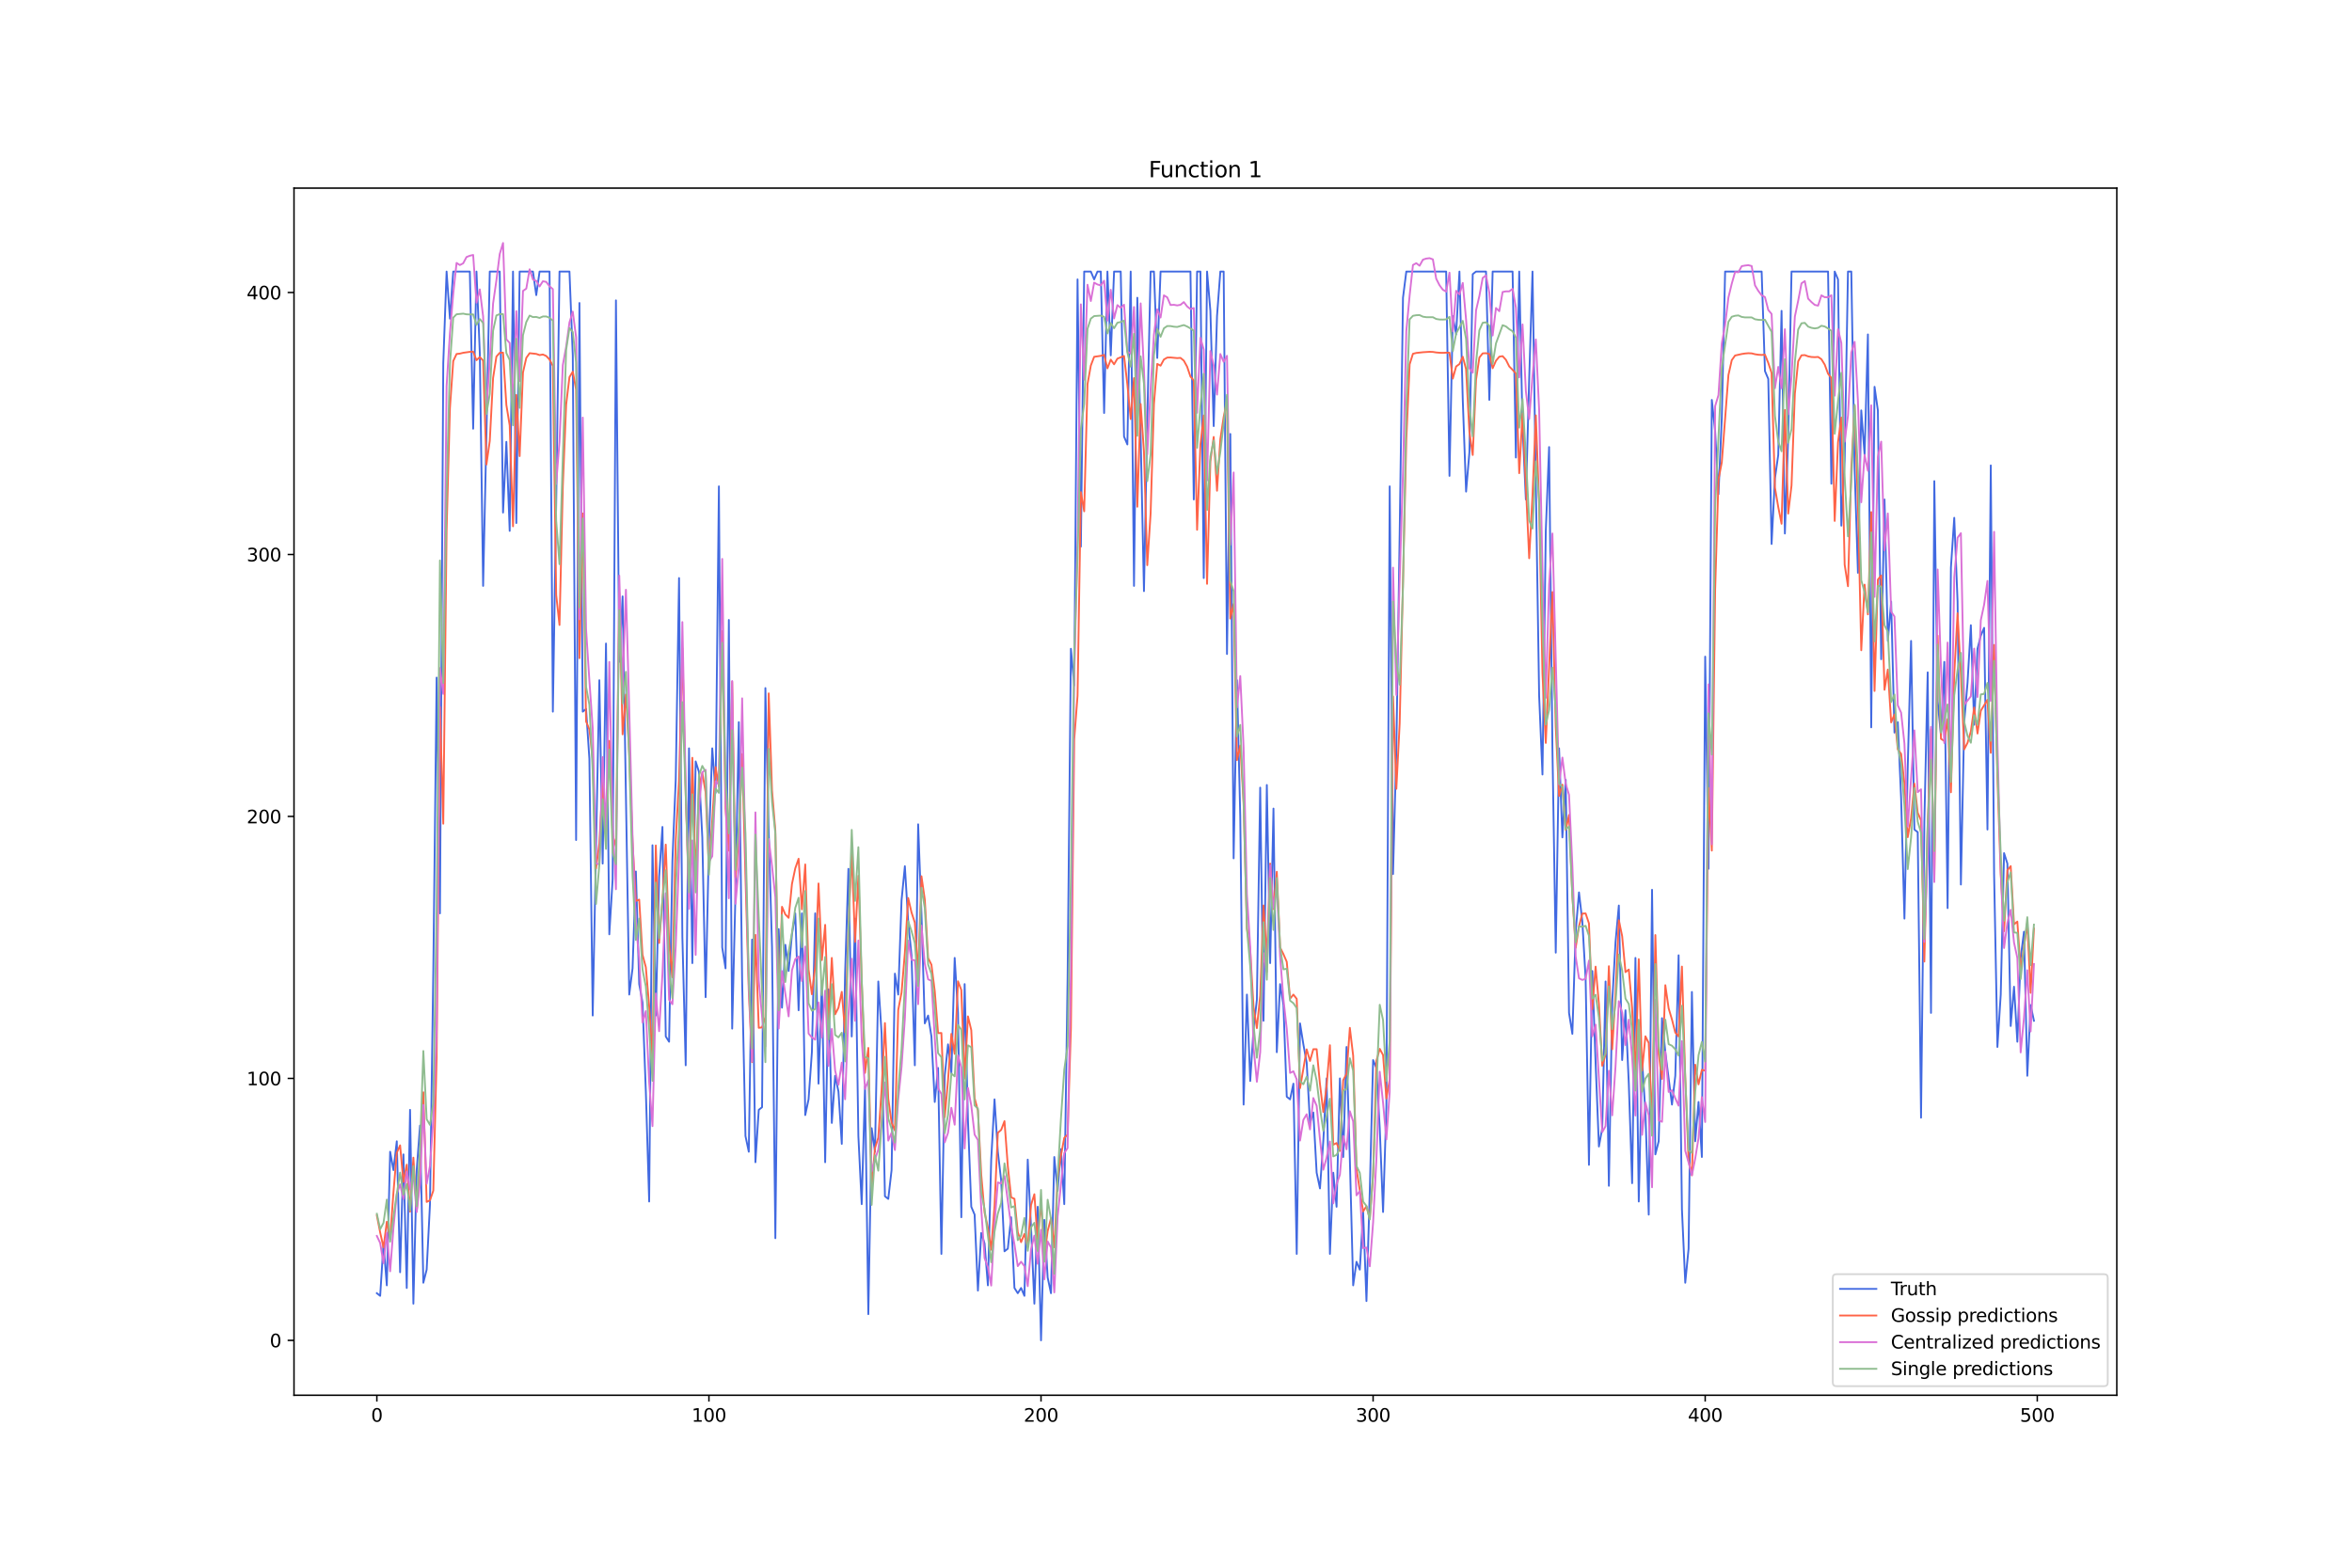 <?xml version="1.0" encoding="utf-8" standalone="no"?>
<!DOCTYPE svg PUBLIC "-//W3C//DTD SVG 1.1//EN"
  "http://www.w3.org/Graphics/SVG/1.1/DTD/svg11.dtd">
<svg xmlns:xlink="http://www.w3.org/1999/xlink" width="1296pt" height="864pt" viewBox="0 0 1296 864" xmlns="http://www.w3.org/2000/svg" version="1.1">
 <defs>
  <style type="text/css">*{stroke-linejoin: round; stroke-linecap: butt}</style>
 </defs>
 <g id="figure_1">
  <g id="patch_1">
   <path d="M 0 864 
L 1296 864 
L 1296 0 
L 0 0 
z
" style="fill: #ffffff"/>
  </g>
  <g id="axes_1">
   <g id="patch_2">
    <path d="M 162 768.96 
L 1166.4 768.96 
L 1166.4 103.68 
L 162 103.68 
z
" style="fill: #ffffff"/>
   </g>
   <g id="matplotlib.axis_1">
    <g id="xtick_1">
     <g id="line2d_1">
      <defs>
       <path id="m32f08a2cc0" d="M 0 0 
L 0 3.5 
" style="stroke: #000000; stroke-width: 0.8"/>
      </defs>
      <g>
       <use xlink:href="#m32f08a2cc0" x="207.655" y="768.96" style="stroke: #000000; stroke-width: 0.8"/>
      </g>
     </g>
     <g id="text_1">
      <!-- 0 -->
      <g transform="translate(204.473 783.558) scale(0.1 -0.1)">
       <defs>
        <path id="DejaVuSans-30" d="M 2034 4250 
Q 1547 4250 1301 3770 
Q 1056 3291 1056 2328 
Q 1056 1369 1301 889 
Q 1547 409 2034 409 
Q 2525 409 2770 889 
Q 3016 1369 3016 2328 
Q 3016 3291 2770 3770 
Q 2525 4250 2034 4250 
z
M 2034 4750 
Q 2819 4750 3233 4129 
Q 3647 3509 3647 2328 
Q 3647 1150 3233 529 
Q 2819 -91 2034 -91 
Q 1250 -91 836 529 
Q 422 1150 422 2328 
Q 422 3509 836 4129 
Q 1250 4750 2034 4750 
z
" transform="scale(0.016)"/>
       </defs>
       <use xlink:href="#DejaVuSans-30"/>
      </g>
     </g>
    </g>
    <g id="xtick_2">
     <g id="line2d_2">
      <g>
       <use xlink:href="#m32f08a2cc0" x="390.639" y="768.96" style="stroke: #000000; stroke-width: 0.8"/>
      </g>
     </g>
     <g id="text_2">
      <!-- 100 -->
      <g transform="translate(381.095 783.558) scale(0.1 -0.1)">
       <defs>
        <path id="DejaVuSans-31" d="M 794 531 
L 1825 531 
L 1825 4091 
L 703 3866 
L 703 4441 
L 1819 4666 
L 2450 4666 
L 2450 531 
L 3481 531 
L 3481 0 
L 794 0 
L 794 531 
z
" transform="scale(0.016)"/>
       </defs>
       <use xlink:href="#DejaVuSans-31"/>
       <use xlink:href="#DejaVuSans-30" x="63.623"/>
       <use xlink:href="#DejaVuSans-30" x="127.246"/>
      </g>
     </g>
    </g>
    <g id="xtick_3">
     <g id="line2d_3">
      <g>
       <use xlink:href="#m32f08a2cc0" x="573.623" y="768.96" style="stroke: #000000; stroke-width: 0.8"/>
      </g>
     </g>
     <g id="text_3">
      <!-- 200 -->
      <g transform="translate(564.079 783.558) scale(0.1 -0.1)">
       <defs>
        <path id="DejaVuSans-32" d="M 1228 531 
L 3431 531 
L 3431 0 
L 469 0 
L 469 531 
Q 828 903 1448 1529 
Q 2069 2156 2228 2338 
Q 2531 2678 2651 2914 
Q 2772 3150 2772 3378 
Q 2772 3750 2511 3984 
Q 2250 4219 1831 4219 
Q 1534 4219 1204 4116 
Q 875 4013 500 3803 
L 500 4441 
Q 881 4594 1212 4672 
Q 1544 4750 1819 4750 
Q 2544 4750 2975 4387 
Q 3406 4025 3406 3419 
Q 3406 3131 3298 2873 
Q 3191 2616 2906 2266 
Q 2828 2175 2409 1742 
Q 1991 1309 1228 531 
z
" transform="scale(0.016)"/>
       </defs>
       <use xlink:href="#DejaVuSans-32"/>
       <use xlink:href="#DejaVuSans-30" x="63.623"/>
       <use xlink:href="#DejaVuSans-30" x="127.246"/>
      </g>
     </g>
    </g>
    <g id="xtick_4">
     <g id="line2d_4">
      <g>
       <use xlink:href="#m32f08a2cc0" x="756.607" y="768.96" style="stroke: #000000; stroke-width: 0.8"/>
      </g>
     </g>
     <g id="text_4">
      <!-- 300 -->
      <g transform="translate(747.063 783.558) scale(0.1 -0.1)">
       <defs>
        <path id="DejaVuSans-33" d="M 2597 2516 
Q 3050 2419 3304 2112 
Q 3559 1806 3559 1356 
Q 3559 666 3084 287 
Q 2609 -91 1734 -91 
Q 1441 -91 1130 -33 
Q 819 25 488 141 
L 488 750 
Q 750 597 1062 519 
Q 1375 441 1716 441 
Q 2309 441 2620 675 
Q 2931 909 2931 1356 
Q 2931 1769 2642 2001 
Q 2353 2234 1838 2234 
L 1294 2234 
L 1294 2753 
L 1863 2753 
Q 2328 2753 2575 2939 
Q 2822 3125 2822 3475 
Q 2822 3834 2567 4026 
Q 2313 4219 1838 4219 
Q 1578 4219 1281 4162 
Q 984 4106 628 3988 
L 628 4550 
Q 988 4650 1302 4700 
Q 1616 4750 1894 4750 
Q 2613 4750 3031 4423 
Q 3450 4097 3450 3541 
Q 3450 3153 3228 2886 
Q 3006 2619 2597 2516 
z
" transform="scale(0.016)"/>
       </defs>
       <use xlink:href="#DejaVuSans-33"/>
       <use xlink:href="#DejaVuSans-30" x="63.623"/>
       <use xlink:href="#DejaVuSans-30" x="127.246"/>
      </g>
     </g>
    </g>
    <g id="xtick_5">
     <g id="line2d_5">
      <g>
       <use xlink:href="#m32f08a2cc0" x="939.591" y="768.96" style="stroke: #000000; stroke-width: 0.8"/>
      </g>
     </g>
     <g id="text_5">
      <!-- 400 -->
      <g transform="translate(930.047 783.558) scale(0.1 -0.1)">
       <defs>
        <path id="DejaVuSans-34" d="M 2419 4116 
L 825 1625 
L 2419 1625 
L 2419 4116 
z
M 2253 4666 
L 3047 4666 
L 3047 1625 
L 3713 1625 
L 3713 1100 
L 3047 1100 
L 3047 0 
L 2419 0 
L 2419 1100 
L 313 1100 
L 313 1709 
L 2253 4666 
z
" transform="scale(0.016)"/>
       </defs>
       <use xlink:href="#DejaVuSans-34"/>
       <use xlink:href="#DejaVuSans-30" x="63.623"/>
       <use xlink:href="#DejaVuSans-30" x="127.246"/>
      </g>
     </g>
    </g>
    <g id="xtick_6">
     <g id="line2d_6">
      <g>
       <use xlink:href="#m32f08a2cc0" x="1122.575" y="768.96" style="stroke: #000000; stroke-width: 0.8"/>
      </g>
     </g>
     <g id="text_6">
      <!-- 500 -->
      <g transform="translate(1113.032 783.558) scale(0.1 -0.1)">
       <defs>
        <path id="DejaVuSans-35" d="M 691 4666 
L 3169 4666 
L 3169 4134 
L 1269 4134 
L 1269 2991 
Q 1406 3038 1543 3061 
Q 1681 3084 1819 3084 
Q 2600 3084 3056 2656 
Q 3513 2228 3513 1497 
Q 3513 744 3044 326 
Q 2575 -91 1722 -91 
Q 1428 -91 1123 -41 
Q 819 9 494 109 
L 494 744 
Q 775 591 1075 516 
Q 1375 441 1709 441 
Q 2250 441 2565 725 
Q 2881 1009 2881 1497 
Q 2881 1984 2565 2268 
Q 2250 2553 1709 2553 
Q 1456 2553 1204 2497 
Q 953 2441 691 2322 
L 691 4666 
z
" transform="scale(0.016)"/>
       </defs>
       <use xlink:href="#DejaVuSans-35"/>
       <use xlink:href="#DejaVuSans-30" x="63.623"/>
       <use xlink:href="#DejaVuSans-30" x="127.246"/>
      </g>
     </g>
    </g>
   </g>
   <g id="matplotlib.axis_2">
    <g id="ytick_1">
     <g id="line2d_7">
      <defs>
       <path id="m8156f7a225" d="M 0 0 
L -3.5 0 
" style="stroke: #000000; stroke-width: 0.8"/>
      </defs>
      <g>
       <use xlink:href="#m8156f7a225" x="162" y="738.72" style="stroke: #000000; stroke-width: 0.8"/>
      </g>
     </g>
     <g id="text_7">
      <!-- 0 -->
      <g transform="translate(148.637 742.519) scale(0.1 -0.1)">
       <use xlink:href="#DejaVuSans-30"/>
      </g>
     </g>
    </g>
    <g id="ytick_2">
     <g id="line2d_8">
      <g>
       <use xlink:href="#m8156f7a225" x="162" y="594.341" style="stroke: #000000; stroke-width: 0.8"/>
      </g>
     </g>
     <g id="text_8">
      <!-- 100 -->
      <g transform="translate(135.912 598.141) scale(0.1 -0.1)">
       <use xlink:href="#DejaVuSans-31"/>
       <use xlink:href="#DejaVuSans-30" x="63.623"/>
       <use xlink:href="#DejaVuSans-30" x="127.246"/>
      </g>
     </g>
    </g>
    <g id="ytick_3">
     <g id="line2d_9">
      <g>
       <use xlink:href="#m8156f7a225" x="162" y="449.963" style="stroke: #000000; stroke-width: 0.8"/>
      </g>
     </g>
     <g id="text_9">
      <!-- 200 -->
      <g transform="translate(135.912 453.762) scale(0.1 -0.1)">
       <use xlink:href="#DejaVuSans-32"/>
       <use xlink:href="#DejaVuSans-30" x="63.623"/>
       <use xlink:href="#DejaVuSans-30" x="127.246"/>
      </g>
     </g>
    </g>
    <g id="ytick_4">
     <g id="line2d_10">
      <g>
       <use xlink:href="#m8156f7a225" x="162" y="305.584" style="stroke: #000000; stroke-width: 0.8"/>
      </g>
     </g>
     <g id="text_10">
      <!-- 300 -->
      <g transform="translate(135.912 309.384) scale(0.1 -0.1)">
       <use xlink:href="#DejaVuSans-33"/>
       <use xlink:href="#DejaVuSans-30" x="63.623"/>
       <use xlink:href="#DejaVuSans-30" x="127.246"/>
      </g>
     </g>
    </g>
    <g id="ytick_5">
     <g id="line2d_11">
      <g>
       <use xlink:href="#m8156f7a225" x="162" y="161.206" style="stroke: #000000; stroke-width: 0.8"/>
      </g>
     </g>
     <g id="text_11">
      <!-- 400 -->
      <g transform="translate(135.912 165.005) scale(0.1 -0.1)">
       <use xlink:href="#DejaVuSans-34"/>
       <use xlink:href="#DejaVuSans-30" x="63.623"/>
       <use xlink:href="#DejaVuSans-30" x="127.246"/>
      </g>
     </g>
    </g>
   </g>
   <g id="line2d_12">
    <path d="M 207.655 712.732 
L 209.484 714.176 
L 211.314 685.3 
L 213.144 708.401 
L 214.974 634.767 
L 216.804 644.874 
L 218.634 628.992 
L 220.463 701.182 
L 222.293 636.211 
L 224.123 709.844 
L 225.953 611.667 
L 227.783 718.507 
L 229.613 644.874 
L 231.442 620.33 
L 233.272 706.957 
L 235.102 699.738 
L 236.932 663.643 
L 238.762 535.146 
L 240.592 373.442 
L 242.422 503.383 
L 244.251 200.188 
L 246.081 149.656 
L 247.911 175.644 
L 249.741 149.656 
L 258.89 149.656 
L 260.72 236.283 
L 262.55 149.656 
L 264.38 194.413 
L 266.209 322.91 
L 268.039 239.17 
L 269.869 149.656 
L 275.359 149.656 
L 277.189 282.484 
L 279.018 243.502 
L 280.848 292.59 
L 282.678 149.656 
L 284.508 288.259 
L 286.338 149.656 
L 293.657 149.656 
L 295.487 162.65 
L 297.317 149.656 
L 302.806 149.656 
L 304.636 392.212 
L 306.466 278.153 
L 308.296 149.656 
L 313.785 149.656 
L 315.615 195.857 
L 317.445 462.957 
L 319.275 166.981 
L 321.105 392.212 
L 322.935 390.768 
L 324.764 418.2 
L 326.594 559.691 
L 330.254 374.886 
L 332.084 475.951 
L 333.914 354.673 
L 335.743 514.933 
L 337.573 484.614 
L 339.403 165.537 
L 341.233 364.78 
L 343.063 328.685 
L 346.723 548.14 
L 348.552 533.703 
L 350.382 480.282 
L 352.212 542.365 
L 354.042 552.472 
L 355.872 601.56 
L 357.702 662.199 
L 359.531 465.845 
L 361.361 559.691 
L 363.191 483.17 
L 365.021 455.738 
L 366.851 571.241 
L 368.681 574.129 
L 370.51 474.507 
L 372.34 429.75 
L 374.17 318.579 
L 376 516.377 
L 377.83 587.123 
L 379.66 412.425 
L 381.489 530.815 
L 383.319 419.644 
L 385.149 425.419 
L 386.979 461.513 
L 388.809 549.584 
L 390.639 464.401 
L 392.469 412.425 
L 394.298 436.969 
L 396.128 268.046 
L 397.958 522.152 
L 399.788 533.703 
L 401.618 341.679 
L 403.448 566.91 
L 405.277 491.833 
L 407.107 397.987 
L 408.937 540.921 
L 410.767 626.105 
L 412.597 634.767 
L 414.427 517.821 
L 416.256 640.543 
L 418.086 611.667 
L 419.916 610.223 
L 421.746 379.218 
L 423.576 458.626 
L 425.406 522.152 
L 427.236 682.412 
L 429.065 512.046 
L 430.895 555.359 
L 432.725 520.708 
L 434.555 535.146 
L 436.385 514.933 
L 438.215 503.383 
L 440.044 556.803 
L 441.874 503.383 
L 443.704 614.554 
L 445.534 605.892 
L 447.364 579.904 
L 449.194 503.383 
L 451.023 597.229 
L 452.853 540.921 
L 454.683 640.543 
L 456.513 545.253 
L 458.343 618.886 
L 460.173 592.898 
L 462.003 601.56 
L 463.832 630.436 
L 465.662 536.59 
L 467.492 478.839 
L 469.322 571.241 
L 471.152 506.271 
L 472.982 626.105 
L 474.811 663.643 
L 476.641 598.673 
L 478.471 724.282 
L 480.301 621.773 
L 482.131 634.767 
L 483.961 540.921 
L 485.79 569.797 
L 487.62 659.312 
L 489.45 660.756 
L 491.28 644.874 
L 493.11 536.59 
L 494.94 548.14 
L 496.77 496.164 
L 498.599 477.395 
L 500.429 507.714 
L 502.259 526.484 
L 504.089 587.123 
L 505.919 454.294 
L 507.749 503.383 
L 509.578 564.022 
L 511.408 559.691 
L 513.238 571.241 
L 515.068 607.336 
L 516.898 588.566 
L 518.728 691.075 
L 520.557 592.898 
L 522.387 575.572 
L 524.217 591.454 
L 526.047 527.927 
L 527.877 558.247 
L 529.707 670.862 
L 531.536 542.365 
L 533.366 617.442 
L 535.196 665.087 
L 537.026 669.418 
L 538.856 711.288 
L 540.686 679.525 
L 542.516 685.3 
L 544.345 708.401 
L 546.175 639.099 
L 548.005 605.892 
L 549.835 634.767 
L 551.665 650.649 
L 553.495 689.631 
L 555.324 688.188 
L 557.154 670.862 
L 558.984 709.844 
L 560.814 712.732 
L 562.644 709.844 
L 564.474 714.176 
L 566.303 639.099 
L 568.133 676.637 
L 569.963 718.507 
L 571.793 665.087 
L 573.623 738.72 
L 575.453 672.306 
L 577.283 704.069 
L 579.112 712.732 
L 580.942 637.655 
L 582.772 656.424 
L 584.602 633.324 
L 586.432 663.643 
L 588.262 539.478 
L 590.091 357.561 
L 591.921 377.774 
L 593.751 153.987 
L 595.581 301.253 
L 597.411 149.656 
L 601.07 149.656 
L 602.9 153.987 
L 604.73 149.656 
L 606.56 149.656 
L 608.39 227.62 
L 610.22 149.656 
L 612.05 195.857 
L 613.879 149.656 
L 617.539 149.656 
L 619.369 240.614 
L 621.199 244.946 
L 623.029 149.656 
L 624.858 322.91 
L 626.688 164.094 
L 628.518 240.614 
L 630.348 325.797 
L 632.178 231.951 
L 634.008 149.656 
L 635.837 149.656 
L 637.667 197.301 
L 639.497 149.656 
L 655.966 149.656 
L 657.796 275.265 
L 659.625 149.656 
L 661.455 149.656 
L 663.285 318.579 
L 665.115 149.656 
L 666.945 171.312 
L 668.775 234.839 
L 670.604 174.2 
L 672.434 149.656 
L 674.264 149.656 
L 676.094 360.448 
L 677.924 239.17 
L 679.754 473.064 
L 681.583 374.886 
L 683.413 449.963 
L 685.243 608.779 
L 687.073 548.14 
L 688.903 595.785 
L 690.733 566.91 
L 692.563 551.028 
L 694.392 434.081 
L 696.222 562.578 
L 698.052 432.638 
L 699.882 530.815 
L 701.712 445.632 
L 703.542 579.904 
L 705.371 542.365 
L 707.201 553.916 
L 709.031 604.448 
L 710.861 605.892 
L 712.691 597.229 
L 714.521 691.075 
L 716.35 564.022 
L 718.18 575.572 
L 720.01 585.679 
L 721.84 618.886 
L 723.67 613.111 
L 725.5 646.318 
L 727.33 654.98 
L 729.159 628.992 
L 730.989 594.341 
L 732.819 691.075 
L 734.649 646.318 
L 736.479 665.087 
L 738.309 594.341 
L 740.138 637.655 
L 741.968 577.016 
L 743.798 639.099 
L 745.628 708.401 
L 747.458 695.406 
L 749.288 699.738 
L 751.117 667.975 
L 752.947 717.063 
L 754.777 656.424 
L 756.607 584.235 
L 758.437 588.566 
L 760.267 621.773 
L 762.097 667.975 
L 763.926 610.223 
L 765.756 268.046 
L 767.586 481.726 
L 769.416 412.425 
L 771.246 294.034 
L 773.076 164.094 
L 774.905 149.656 
L 796.864 149.656 
L 798.693 262.271 
L 800.523 174.2 
L 802.353 184.307 
L 804.183 149.656 
L 806.013 220.401 
L 807.843 270.934 
L 809.672 249.277 
L 811.502 151.099 
L 813.332 149.656 
L 818.822 149.656 
L 820.651 220.401 
L 822.481 149.656 
L 833.46 149.656 
L 835.29 252.164 
L 837.12 149.656 
L 838.95 234.839 
L 840.78 275.265 
L 842.61 208.851 
L 844.439 149.656 
L 848.099 383.549 
L 849.929 426.862 
L 851.759 292.59 
L 853.589 246.389 
L 855.418 412.425 
L 857.248 525.04 
L 859.078 412.425 
L 860.908 461.513 
L 862.738 429.75 
L 864.568 558.247 
L 866.397 569.797 
L 868.227 513.49 
L 870.057 491.833 
L 871.887 507.714 
L 873.717 539.478 
L 875.547 641.986 
L 877.377 535.146 
L 879.206 585.679 
L 881.036 631.88 
L 882.866 621.773 
L 884.696 540.921 
L 886.526 653.537 
L 888.356 552.472 
L 890.185 519.265 
L 892.015 499.052 
L 893.845 584.235 
L 895.675 556.803 
L 897.505 597.229 
L 899.335 652.093 
L 901.164 527.927 
L 902.994 662.199 
L 904.824 584.235 
L 906.654 613.111 
L 908.484 669.418 
L 910.314 490.389 
L 912.144 636.211 
L 913.973 628.992 
L 915.803 561.134 
L 917.633 579.904 
L 921.293 608.779 
L 923.123 592.898 
L 924.952 526.484 
L 926.782 666.531 
L 928.612 706.957 
L 930.442 688.188 
L 932.272 546.697 
L 934.102 628.992 
L 935.931 607.336 
L 937.761 637.655 
L 939.591 361.892 
L 941.421 478.839 
L 943.251 220.401 
L 945.081 237.727 
L 946.911 272.377 
L 948.74 230.508 
L 950.57 149.656 
L 970.698 149.656 
L 972.528 204.52 
L 974.358 208.851 
L 976.188 299.809 
L 978.018 263.715 
L 979.848 250.721 
L 981.678 171.312 
L 983.507 294.034 
L 985.337 240.614 
L 987.167 149.656 
L 1007.295 149.656 
L 1009.125 266.602 
L 1010.955 149.656 
L 1012.785 153.987 
L 1014.615 289.703 
L 1016.444 253.608 
L 1018.274 149.656 
L 1020.104 149.656 
L 1021.934 257.94 
L 1023.764 315.691 
L 1025.594 226.176 
L 1027.424 250.721 
L 1029.253 184.307 
L 1031.083 400.874 
L 1032.913 213.182 
L 1034.743 226.176 
L 1036.573 363.336 
L 1038.403 275.265 
L 1040.232 353.229 
L 1042.062 331.573 
L 1043.892 403.762 
L 1045.722 397.987 
L 1047.552 439.856 
L 1049.382 506.271 
L 1051.211 422.531 
L 1053.041 353.229 
L 1054.871 457.182 
L 1056.701 458.626 
L 1058.531 615.998 
L 1060.361 452.851 
L 1062.191 370.555 
L 1064.02 558.247 
L 1065.85 265.159 
L 1067.68 386.436 
L 1069.51 405.206 
L 1071.34 364.78 
L 1073.17 500.495 
L 1074.999 312.803 
L 1076.829 285.371 
L 1078.659 331.573 
L 1080.489 487.501 
L 1082.319 397.987 
L 1084.149 376.33 
L 1085.978 344.567 
L 1087.808 399.431 
L 1089.638 357.561 
L 1091.468 350.342 
L 1093.298 346.01 
L 1095.128 457.182 
L 1096.958 256.496 
L 1098.787 481.726 
L 1100.617 577.016 
L 1102.447 548.14 
L 1104.277 470.176 
L 1106.107 475.951 
L 1107.937 565.466 
L 1109.766 543.809 
L 1111.596 574.129 
L 1113.426 527.927 
L 1115.256 513.49 
L 1117.086 592.898 
L 1118.916 553.916 
L 1120.745 562.578 
L 1120.745 562.578 
" clip-path="url(#pac26e0f77d)" style="fill: none; stroke: #4169e1; stroke-linecap: square"/>
   </g>
   <g id="line2d_13">
    <path d="M 207.655 669.858 
L 209.484 679.263 
L 211.314 687.518 
L 213.144 673.355 
L 214.974 682.618 
L 216.804 657.089 
L 218.634 635.318 
L 220.463 631.226 
L 222.293 651.392 
L 224.123 641.881 
L 225.953 667.77 
L 227.783 638.013 
L 229.613 667.47 
L 231.442 645.832 
L 233.272 601.97 
L 235.102 662.425 
L 236.932 661.508 
L 238.762 656.198 
L 240.592 583.141 
L 242.422 389.637 
L 244.251 453.965 
L 246.081 292.269 
L 247.911 225.06 
L 249.741 198.996 
L 251.571 195.089 
L 253.401 194.892 
L 255.23 194.429 
L 258.89 193.909 
L 260.72 193.818 
L 262.55 198.522 
L 264.38 196.758 
L 266.209 198.707 
L 268.039 255.982 
L 269.869 243.078 
L 271.699 208.365 
L 273.529 196.518 
L 275.359 194.451 
L 277.189 194.347 
L 279.018 223.156 
L 280.848 234.417 
L 282.678 290.07 
L 284.508 217.671 
L 286.338 251.392 
L 288.168 205.3 
L 289.997 197.241 
L 291.827 194.648 
L 295.487 195.053 
L 297.317 195.701 
L 299.147 195.379 
L 300.976 196.187 
L 302.806 198.131 
L 304.636 201.646 
L 306.466 327.822 
L 308.296 344.441 
L 310.126 267.97 
L 311.956 223.01 
L 313.785 207.828 
L 315.615 204.804 
L 317.445 214.731 
L 319.275 362.755 
L 321.105 282.982 
L 322.935 397.566 
L 324.764 402.022 
L 326.594 418.169 
L 328.424 478.615 
L 330.254 464.802 
L 332.084 430.391 
L 333.914 459.268 
L 335.743 408.341 
L 337.573 460.436 
L 339.403 466.563 
L 341.233 326.683 
L 343.063 404.736 
L 344.893 382.773 
L 346.723 415.196 
L 348.552 464.332 
L 350.382 496.549 
L 352.212 495.805 
L 354.042 526.249 
L 355.872 533.044 
L 357.702 554.465 
L 359.531 582.752 
L 361.361 465.962 
L 363.191 519.706 
L 365.021 496.109 
L 366.851 465.479 
L 368.681 519.692 
L 370.51 538.641 
L 372.34 463.036 
L 374.17 430.119 
L 376 357.317 
L 377.83 437.91 
L 379.66 494.481 
L 381.489 417.633 
L 383.319 484.372 
L 385.149 434.222 
L 386.979 425.904 
L 388.809 436.65 
L 390.639 478.935 
L 392.469 452.056 
L 394.298 422.79 
L 396.128 433.398 
L 397.958 347.769 
L 399.788 445.455 
L 401.618 468.846 
L 403.448 375.721 
L 405.277 483.566 
L 407.107 461.514 
L 408.937 415.551 
L 410.767 483.267 
L 412.597 546.397 
L 414.427 585.375 
L 416.256 515.216 
L 418.086 566.477 
L 419.916 566.233 
L 421.746 560.607 
L 423.576 382.146 
L 425.406 435.705 
L 427.236 457.85 
L 429.065 557.247 
L 430.895 499.752 
L 432.725 503.957 
L 434.555 505.84 
L 436.385 487.198 
L 438.215 478.542 
L 440.044 473.264 
L 441.874 501.161 
L 443.704 476.422 
L 445.534 534.324 
L 447.364 547.981 
L 449.194 532.595 
L 451.023 486.903 
L 452.853 529.157 
L 454.683 509.714 
L 456.513 563.605 
L 458.343 527.934 
L 460.173 559.031 
L 462.003 555.438 
L 463.832 546.623 
L 465.662 569.034 
L 467.492 512.42 
L 469.322 469.482 
L 471.152 519.091 
L 472.982 482.658 
L 474.811 540.783 
L 476.641 591.329 
L 478.471 577.538 
L 480.301 653.939 
L 482.131 632.678 
L 483.961 626.975 
L 485.79 600.522 
L 487.62 563.84 
L 489.45 605.514 
L 491.28 618.701 
L 493.11 623.072 
L 494.94 556.62 
L 496.77 547.013 
L 498.599 525.112 
L 500.429 494.905 
L 502.259 502.855 
L 504.089 508.468 
L 505.919 536.332 
L 507.749 482.91 
L 509.578 495.681 
L 511.408 528.003 
L 513.238 531.672 
L 515.068 546.244 
L 516.898 569.393 
L 518.728 569.307 
L 520.557 615.738 
L 522.387 595.261 
L 524.217 569.784 
L 526.047 580.829 
L 527.877 540.841 
L 529.707 545.601 
L 531.536 594.416 
L 533.366 560.153 
L 535.196 567.764 
L 537.026 605.235 
L 538.856 612.1 
L 540.686 647.375 
L 542.516 668.234 
L 544.345 676.581 
L 546.175 688.762 
L 548.005 664.707 
L 549.835 624.304 
L 551.665 622.715 
L 553.495 617.902 
L 555.324 642.695 
L 557.154 659.879 
L 558.984 660.709 
L 560.814 679.059 
L 562.644 684.589 
L 564.474 680.076 
L 566.303 687.284 
L 568.133 664.095 
L 569.963 658.177 
L 571.793 684.356 
L 573.623 661.899 
L 575.453 692.785 
L 577.283 678.494 
L 579.112 671.473 
L 580.942 687.429 
L 582.772 648.906 
L 584.602 636.842 
L 586.432 627.101 
L 588.262 625.341 
L 590.091 566.709 
L 591.921 407.379 
L 593.751 383.503 
L 595.581 271.225 
L 597.411 281.806 
L 599.241 211.731 
L 601.07 201.441 
L 602.9 196.649 
L 606.56 196.108 
L 608.39 195.6 
L 610.22 203.014 
L 612.05 198.199 
L 613.879 200.778 
L 615.709 197.654 
L 619.369 196.178 
L 621.199 211.832 
L 623.029 230.95 
L 624.858 208.379 
L 626.688 279.292 
L 628.518 222.652 
L 630.348 248.978 
L 632.178 311.49 
L 634.008 283.015 
L 635.837 222.684 
L 637.667 200.553 
L 639.497 201.536 
L 641.327 198.141 
L 643.157 197.069 
L 644.987 197.018 
L 648.646 197.36 
L 650.476 197.234 
L 652.306 198.758 
L 654.136 202.09 
L 655.966 207.526 
L 657.796 209.707 
L 659.625 291.99 
L 661.455 245.058 
L 663.285 228.963 
L 665.115 321.779 
L 666.945 254.243 
L 668.775 240.81 
L 670.604 270.459 
L 672.434 242.02 
L 674.264 229.782 
L 676.094 220.902 
L 677.924 340.915 
L 679.754 332.892 
L 681.583 418.943 
L 683.413 410.875 
L 685.243 442.401 
L 687.073 511.69 
L 688.903 523.798 
L 690.733 555.109 
L 692.563 566.626 
L 694.392 548.802 
L 696.222 499.022 
L 698.052 528.024 
L 699.882 475.96 
L 701.712 501.007 
L 703.542 480.451 
L 705.371 522.181 
L 707.201 525.877 
L 709.031 530.093 
L 710.861 550.384 
L 712.691 548.148 
L 714.521 550.511 
L 716.35 599.724 
L 720.01 578.33 
L 721.84 584.732 
L 723.67 578.241 
L 725.5 578.246 
L 727.33 597.442 
L 729.159 612.865 
L 730.989 598.476 
L 732.819 576.05 
L 734.649 630.898 
L 736.479 629.949 
L 738.309 634.33 
L 740.138 595.304 
L 741.968 591.831 
L 743.798 566.477 
L 745.628 581.903 
L 747.458 644.358 
L 751.117 667.647 
L 752.947 664.788 
L 754.777 671.688 
L 756.607 648.033 
L 758.437 584.617 
L 760.267 578.055 
L 762.097 581.459 
L 763.926 605.459 
L 765.756 594.977 
L 767.586 383.792 
L 769.416 434.74 
L 771.246 398.77 
L 774.905 242.273 
L 776.735 200.787 
L 778.565 194.978 
L 780.395 194.518 
L 784.055 194.125 
L 787.714 193.89 
L 789.544 193.961 
L 791.374 194.248 
L 793.204 194.417 
L 795.034 194.469 
L 796.864 194.368 
L 798.693 194.381 
L 800.523 208.668 
L 802.353 201.973 
L 804.183 200.645 
L 806.013 196.612 
L 807.843 203.481 
L 809.672 238.212 
L 811.502 250.765 
L 813.332 209.268 
L 815.162 197.048 
L 816.992 194.742 
L 818.822 194.66 
L 820.651 195.071 
L 822.481 202.946 
L 824.311 198.812 
L 826.141 196.586 
L 827.971 196.282 
L 829.801 198.304 
L 831.63 201.962 
L 833.46 203.824 
L 835.29 205.846 
L 837.12 260.786 
L 838.95 227.786 
L 842.61 307.669 
L 844.439 273.364 
L 846.269 228.92 
L 848.099 278.237 
L 849.929 371.185 
L 851.759 409.453 
L 855.418 326.279 
L 857.248 400.773 
L 859.078 438.654 
L 860.908 432.442 
L 862.738 457.387 
L 864.568 449.154 
L 866.397 493.617 
L 868.227 522.338 
L 870.057 510.474 
L 871.887 503.503 
L 873.717 503.424 
L 875.547 508.918 
L 877.377 556.226 
L 879.206 532.737 
L 881.036 553.343 
L 882.866 587.384 
L 884.696 581.27 
L 886.526 532.497 
L 888.356 578.31 
L 890.185 547.868 
L 892.015 507.159 
L 893.845 515.934 
L 895.675 535.774 
L 897.505 534.339 
L 899.335 555.588 
L 901.164 592.918 
L 902.994 528.617 
L 904.824 590.102 
L 906.654 571.14 
L 908.484 574.813 
L 910.314 620.152 
L 912.144 515.322 
L 913.973 580.927 
L 915.803 594.63 
L 917.633 542.963 
L 919.463 555.757 
L 921.293 561.909 
L 923.123 569.114 
L 924.952 571.236 
L 926.782 532.709 
L 928.612 593.799 
L 930.442 639.765 
L 932.272 647.732 
L 934.102 586.801 
L 935.931 597.623 
L 937.761 589.612 
L 939.591 590.108 
L 941.421 434.276 
L 943.251 468.791 
L 945.081 325.096 
L 946.911 264.299 
L 948.74 254.818 
L 952.4 206.701 
L 954.23 198.512 
L 956.06 195.934 
L 959.719 195.106 
L 961.549 194.818 
L 963.379 194.665 
L 965.209 194.752 
L 967.039 195.223 
L 968.869 195.507 
L 970.698 195.62 
L 972.528 195.476 
L 974.358 200.023 
L 976.188 205.548 
L 978.018 268.712 
L 979.848 279.405 
L 981.678 288.664 
L 983.507 225.936 
L 985.337 283.064 
L 987.167 267.572 
L 988.997 217.057 
L 990.827 199.147 
L 992.657 195.825 
L 994.486 195.706 
L 996.316 196.403 
L 998.146 196.748 
L 999.976 196.852 
L 1001.806 196.722 
L 1003.636 197.978 
L 1005.465 200.952 
L 1007.295 205.963 
L 1009.125 208.297 
L 1010.955 287.105 
L 1012.785 243.686 
L 1014.615 230.098 
L 1016.444 311.212 
L 1018.274 323.099 
L 1020.104 258.128 
L 1021.934 223.728 
L 1023.764 278.74 
L 1025.594 358.372 
L 1027.424 322.208 
L 1029.253 338.61 
L 1031.083 282.216 
L 1032.913 380.818 
L 1034.743 319.444 
L 1036.573 317.15 
L 1038.403 380.153 
L 1040.232 369.01 
L 1042.062 398.126 
L 1043.892 393.769 
L 1045.722 413.026 
L 1047.552 415.452 
L 1049.382 431.817 
L 1051.211 461.385 
L 1053.041 451.046 
L 1054.871 431.877 
L 1056.701 447.925 
L 1058.531 452.137 
L 1060.361 529.954 
L 1062.191 455.084 
L 1064.02 401.902 
L 1065.85 484.35 
L 1067.68 350.303 
L 1069.51 407.189 
L 1071.34 408.376 
L 1073.17 396.266 
L 1074.999 436.65 
L 1076.829 371.616 
L 1078.659 337.976 
L 1080.489 371.815 
L 1082.319 412.982 
L 1084.149 409.393 
L 1085.978 403.128 
L 1087.808 389.932 
L 1089.638 404.268 
L 1091.468 391.693 
L 1095.128 385.69 
L 1096.958 414.912 
L 1098.787 355.431 
L 1100.617 428.547 
L 1102.447 481.897 
L 1104.277 513.226 
L 1106.107 479.6 
L 1107.937 477.342 
L 1109.766 509.45 
L 1111.596 507.913 
L 1113.426 534.935 
L 1117.086 508.713 
L 1118.916 547.18 
L 1120.745 511.732 
L 1120.745 511.732 
" clip-path="url(#pac26e0f77d)" style="fill: none; stroke: #ff6347; stroke-linecap: square"/>
   </g>
   <g id="line2d_14">
    <path d="M 207.655 681.155 
L 209.484 685.069 
L 211.314 696.182 
L 213.144 679.515 
L 214.974 700.658 
L 216.804 676.676 
L 218.634 658.14 
L 220.463 652.729 
L 222.293 660.814 
L 224.123 645.624 
L 225.953 655.517 
L 227.783 647.525 
L 229.613 668.025 
L 231.442 652.521 
L 233.272 608.94 
L 235.102 652.459 
L 236.932 642.554 
L 238.762 617.164 
L 240.592 567.468 
L 242.422 368.182 
L 244.251 382.452 
L 246.081 212.868 
L 247.911 183.779 
L 249.741 161.946 
L 251.571 144.915 
L 253.401 146.08 
L 255.23 145.116 
L 257.06 141.661 
L 258.89 140.943 
L 260.72 140.511 
L 262.55 166.869 
L 264.38 159.509 
L 266.209 174.355 
L 268.039 225.752 
L 269.869 198.846 
L 271.699 167.263 
L 273.529 154.506 
L 275.359 140.015 
L 277.189 133.92 
L 279.018 187.01 
L 280.848 188.998 
L 282.678 223.479 
L 284.508 171.477 
L 286.338 210.042 
L 288.168 160.342 
L 289.997 159.071 
L 291.827 148.414 
L 293.657 154.055 
L 295.487 154.791 
L 297.317 157.868 
L 299.147 155.001 
L 300.976 155.354 
L 302.806 157.792 
L 304.636 159.335 
L 306.466 266.737 
L 308.296 243.413 
L 310.126 201.21 
L 311.956 191.111 
L 313.785 177.702 
L 315.615 171.731 
L 317.445 185.868 
L 319.275 341.306 
L 321.105 230.135 
L 322.935 346.628 
L 324.764 375.074 
L 326.594 401.191 
L 328.424 475.855 
L 330.254 476.384 
L 332.084 417.233 
L 333.914 458.378 
L 335.743 364.814 
L 337.573 452.86 
L 339.403 490.082 
L 341.233 317.229 
L 343.063 378.688 
L 344.893 325.037 
L 346.723 390.982 
L 348.552 461.606 
L 350.382 509.537 
L 352.212 528.327 
L 354.042 563.491 
L 355.872 557.236 
L 357.702 596.41 
L 359.531 620.646 
L 361.361 547.53 
L 363.191 568.32 
L 365.021 536.78 
L 366.851 492.264 
L 368.681 551.037 
L 370.51 553.456 
L 372.34 521.41 
L 374.17 473.543 
L 376 342.845 
L 377.83 431.91 
L 379.66 500.928 
L 381.489 463.158 
L 383.319 526.291 
L 385.149 444.966 
L 386.979 425.622 
L 388.809 424.273 
L 390.639 474.961 
L 392.469 471.887 
L 394.298 430.555 
L 396.128 432.345 
L 397.958 308.036 
L 399.788 440.801 
L 401.618 495.074 
L 403.448 375.338 
L 405.277 498.068 
L 407.107 477.895 
L 408.937 384.876 
L 410.767 470.667 
L 412.597 542.57 
L 414.427 585.019 
L 416.256 447.72 
L 418.086 540.54 
L 419.916 560.176 
L 421.746 576.674 
L 423.576 462.432 
L 425.406 477.342 
L 427.236 494.379 
L 429.065 566.882 
L 430.895 535.216 
L 434.555 560.16 
L 436.385 534.74 
L 438.215 528.626 
L 440.044 527.136 
L 441.874 540.701 
L 443.704 521.65 
L 445.534 569.628 
L 447.364 571.775 
L 449.194 572.997 
L 451.023 552.45 
L 452.853 571.811 
L 454.683 545.95 
L 456.513 587.497 
L 458.343 567.088 
L 460.173 590.033 
L 462.003 597.855 
L 463.832 585.655 
L 465.662 605.834 
L 467.492 560.017 
L 469.322 528.417 
L 471.152 562.61 
L 472.982 518.355 
L 474.811 572.932 
L 476.641 600.15 
L 478.471 595.27 
L 480.301 645.652 
L 482.131 638.946 
L 483.961 633.602 
L 485.79 618.012 
L 487.62 596.532 
L 489.45 628.632 
L 491.28 624.298 
L 493.11 633.812 
L 494.94 605.925 
L 496.77 587.959 
L 498.599 561.263 
L 500.429 518.417 
L 502.259 528.999 
L 504.089 529.188 
L 505.919 553.437 
L 507.749 510.11 
L 509.578 531.163 
L 511.408 539.73 
L 513.238 540.557 
L 515.068 571.841 
L 516.898 599.761 
L 518.728 602.886 
L 520.557 629.593 
L 522.387 624.294 
L 524.217 610.535 
L 526.047 619.864 
L 527.877 581.649 
L 529.707 588.248 
L 531.536 632.96 
L 533.366 599.56 
L 535.196 609.307 
L 537.026 625.309 
L 538.856 628.313 
L 540.686 666.13 
L 542.516 693.385 
L 544.345 698.356 
L 546.175 708.518 
L 548.005 674.42 
L 549.835 651.677 
L 551.665 652.29 
L 553.495 648.137 
L 557.154 675.596 
L 558.984 685.872 
L 560.814 697.792 
L 562.644 695.379 
L 564.474 697.818 
L 566.303 708.848 
L 568.133 688.426 
L 569.963 680.979 
L 571.793 696.52 
L 573.623 677.778 
L 575.453 705.088 
L 577.283 684.193 
L 579.112 687.55 
L 580.942 712.279 
L 582.772 670.42 
L 586.432 635.506 
L 588.262 632.721 
L 590.091 533.642 
L 591.921 373.356 
L 593.751 297.005 
L 595.581 167.721 
L 597.411 209.306 
L 599.241 156.921 
L 601.07 165.897 
L 602.9 155.778 
L 604.73 156.782 
L 606.56 157.306 
L 608.39 154.703 
L 610.22 176.684 
L 612.05 159.694 
L 613.879 175.504 
L 615.709 168.154 
L 617.539 169.627 
L 619.369 167.934 
L 621.199 193.764 
L 623.029 194.81 
L 624.858 169.211 
L 626.688 229.359 
L 628.518 167.195 
L 630.348 203.93 
L 632.178 250.475 
L 634.008 214.527 
L 635.837 184.409 
L 637.667 170.45 
L 639.497 174.994 
L 641.327 162.779 
L 643.157 163.862 
L 644.987 168.107 
L 646.817 167.985 
L 648.646 168.313 
L 650.476 167.988 
L 652.306 166.483 
L 654.136 168.896 
L 655.966 170.328 
L 657.796 169.76 
L 659.625 227.499 
L 661.455 186.186 
L 663.285 192.669 
L 665.115 264.795 
L 666.945 193.427 
L 668.775 201.446 
L 670.604 217.484 
L 672.434 195.105 
L 674.264 199.436 
L 676.094 196.087 
L 677.924 300.252 
L 679.754 260.393 
L 681.583 389.978 
L 683.413 372.594 
L 685.243 411.96 
L 687.073 492.825 
L 688.903 522.038 
L 690.733 577.164 
L 692.563 596.195 
L 694.392 579.926 
L 696.222 525.257 
L 698.052 535.631 
L 699.882 476.865 
L 701.712 500.506 
L 703.542 488.952 
L 705.371 527.212 
L 707.201 550.644 
L 709.031 567.032 
L 710.861 591.33 
L 712.691 590.408 
L 714.521 594.901 
L 716.35 628.613 
L 718.18 617.181 
L 720.01 614.098 
L 721.84 622.44 
L 723.67 605.156 
L 725.5 609.437 
L 727.33 627.876 
L 729.159 644.662 
L 730.989 638.038 
L 732.819 629.131 
L 734.649 663.217 
L 736.479 652.709 
L 738.309 647.435 
L 740.138 626.069 
L 741.968 633.428 
L 743.798 612.427 
L 745.628 618.047 
L 747.458 658.802 
L 749.288 656.448 
L 751.117 687.873 
L 752.947 687.568 
L 754.777 697.909 
L 756.607 673.782 
L 758.437 638.672 
L 760.267 590.643 
L 762.097 607.778 
L 763.926 627.974 
L 765.756 601.58 
L 767.586 312.843 
L 769.416 383.055 
L 771.246 319.383 
L 773.076 260.158 
L 774.905 182.588 
L 776.735 162.85 
L 778.565 146.036 
L 780.395 145.05 
L 782.225 146.457 
L 784.055 143.112 
L 785.884 142.507 
L 787.714 142.289 
L 789.544 142.939 
L 791.374 153.595 
L 793.204 157.199 
L 795.034 159.664 
L 796.864 160.737 
L 798.693 150.284 
L 800.523 182.64 
L 802.353 160.256 
L 804.183 162.302 
L 806.013 155.944 
L 807.843 176.168 
L 809.672 202.963 
L 811.502 205.373 
L 813.332 171.06 
L 815.162 163.16 
L 816.992 153.174 
L 818.822 151.795 
L 820.651 161.328 
L 822.481 184.915 
L 824.311 169.735 
L 826.141 171.509 
L 827.971 160.918 
L 829.801 160.584 
L 831.63 160.582 
L 833.46 159.181 
L 835.29 169.498 
L 837.12 208.004 
L 838.95 178.785 
L 840.78 215.544 
L 842.61 230.932 
L 844.439 207.449 
L 846.269 187.076 
L 848.099 225.986 
L 849.929 313.476 
L 851.759 384.6 
L 853.589 322.105 
L 855.418 294.012 
L 859.078 432.255 
L 860.908 417.519 
L 862.738 431.999 
L 864.568 438.047 
L 866.397 476.819 
L 868.227 527.168 
L 870.057 539.162 
L 871.887 540.081 
L 873.717 539.416 
L 875.547 529.398 
L 877.377 571.17 
L 879.206 564.703 
L 882.866 623.972 
L 884.696 620.662 
L 886.526 590.113 
L 888.356 614.693 
L 890.185 587.746 
L 892.015 551.78 
L 893.845 558.023 
L 895.675 575.94 
L 897.505 561.971 
L 899.335 582.12 
L 901.164 614.808 
L 902.994 569.8 
L 904.824 625.449 
L 906.654 607.66 
L 908.484 614.692 
L 910.314 654.341 
L 912.144 551.003 
L 913.973 617.441 
L 915.803 618.263 
L 917.633 579.545 
L 919.463 601.796 
L 921.293 600.892 
L 923.123 605.331 
L 924.952 609.374 
L 926.782 573.788 
L 928.612 634.224 
L 930.442 640.68 
L 932.272 647.724 
L 934.102 638.485 
L 935.931 627.199 
L 937.761 604.623 
L 939.591 618.382 
L 941.421 377.151 
L 943.251 465.304 
L 945.081 223.831 
L 946.911 217.758 
L 948.74 189.284 
L 950.57 178.995 
L 952.4 163.972 
L 954.23 156.373 
L 956.06 149.889 
L 957.89 150.05 
L 959.719 146.685 
L 961.549 146.355 
L 963.379 146.144 
L 965.209 146.624 
L 967.039 157.259 
L 968.869 160.324 
L 970.698 162.727 
L 972.528 163.731 
L 974.358 170.86 
L 976.188 173.016 
L 978.018 213.986 
L 979.848 202.218 
L 981.678 213.962 
L 983.507 181.447 
L 985.337 228.388 
L 987.167 207.402 
L 988.997 174.508 
L 990.827 165.762 
L 992.657 156.153 
L 994.486 154.918 
L 996.316 164.589 
L 998.146 166.466 
L 999.976 168.036 
L 1001.806 168.448 
L 1003.636 162.77 
L 1005.465 163.811 
L 1007.295 163.821 
L 1009.125 162.716 
L 1010.955 218.093 
L 1012.785 181.396 
L 1014.615 189.064 
L 1016.444 243.449 
L 1018.274 229.08 
L 1020.104 194.28 
L 1021.934 188.367 
L 1023.764 221.001 
L 1025.594 276.818 
L 1027.424 250.675 
L 1029.253 259.479 
L 1031.083 223.37 
L 1032.913 328.98 
L 1034.743 251.754 
L 1036.573 243.386 
L 1038.403 303.379 
L 1040.232 282.996 
L 1042.062 337.13 
L 1043.892 339.771 
L 1045.722 388.733 
L 1047.552 392.768 
L 1049.382 409.744 
L 1051.211 455.521 
L 1054.871 402.529 
L 1056.701 436.598 
L 1058.531 435.001 
L 1060.361 519.127 
L 1062.191 473.493 
L 1064.02 400.59 
L 1065.85 486.116 
L 1067.68 313.87 
L 1069.51 367.817 
L 1071.34 409.515 
L 1073.17 354.131 
L 1074.999 427.952 
L 1076.829 318.209 
L 1078.659 296.354 
L 1080.489 293.836 
L 1082.319 388.43 
L 1085.978 383.762 
L 1087.808 357.465 
L 1089.638 384.155 
L 1091.468 341.767 
L 1093.298 333.239 
L 1095.128 320.183 
L 1096.958 386.318 
L 1098.787 293.091 
L 1100.617 409.059 
L 1102.447 479.908 
L 1104.277 522.488 
L 1106.107 508.578 
L 1107.937 501.441 
L 1109.766 519.464 
L 1111.596 527.924 
L 1113.426 580.033 
L 1115.256 560.978 
L 1117.086 534.712 
L 1118.916 568.474 
L 1120.745 531.282 
L 1120.745 531.282 
" clip-path="url(#pac26e0f77d)" style="fill: none; stroke: #da70d6; stroke-linecap: square"/>
   </g>
   <g id="line2d_15">
    <path d="M 207.655 668.948 
L 209.484 677.437 
L 211.314 673.965 
L 213.144 661.127 
L 214.974 684.341 
L 216.804 670.665 
L 218.634 657.991 
L 220.463 646.248 
L 222.293 658.431 
L 224.123 652.573 
L 225.953 666.978 
L 227.783 642.692 
L 229.613 664.805 
L 231.442 632.307 
L 233.272 579.234 
L 235.102 616.837 
L 236.932 619.973 
L 238.762 607.637 
L 240.592 501.353 
L 242.422 308.874 
L 244.251 376.386 
L 246.081 271.319 
L 247.911 200.869 
L 249.741 175.062 
L 251.571 173.205 
L 255.23 172.849 
L 257.06 173.231 
L 258.89 173.318 
L 260.72 173.253 
L 262.55 179.049 
L 264.38 175.838 
L 266.209 178.018 
L 268.039 228.147 
L 269.869 217.089 
L 271.699 182.272 
L 273.529 173.846 
L 275.359 173.102 
L 277.189 173.12 
L 279.018 194.627 
L 280.848 198.353 
L 282.678 234.372 
L 284.508 186.699 
L 286.338 224.771 
L 288.168 184.756 
L 289.997 177.492 
L 291.827 173.91 
L 293.657 174.758 
L 295.487 174.683 
L 297.317 175.224 
L 299.147 174.42 
L 300.976 174.393 
L 302.806 175.14 
L 304.636 176.722 
L 306.466 286.888 
L 308.296 310.934 
L 311.956 192.832 
L 313.785 180.749 
L 315.615 182.973 
L 317.445 199.683 
L 319.275 334.754 
L 321.105 285.745 
L 322.935 378.485 
L 324.764 388.427 
L 326.594 425.222 
L 328.424 498.198 
L 330.254 476.486 
L 332.084 440.445 
L 333.914 467.86 
L 335.743 413.063 
L 337.573 469.913 
L 339.403 476.306 
L 341.233 336.264 
L 343.063 387.688 
L 344.893 370.265 
L 346.723 418.376 
L 348.552 482.759 
L 350.382 518.036 
L 352.212 506.251 
L 354.042 534.336 
L 355.872 543.687 
L 357.702 567.315 
L 359.531 595.689 
L 361.361 486.417 
L 363.191 517.124 
L 365.021 495.682 
L 366.851 479.632 
L 368.681 534.194 
L 370.51 550.086 
L 372.34 488.744 
L 374.17 457.088 
L 376 386.96 
L 377.83 437.009 
L 379.66 491.825 
L 381.489 437.774 
L 383.319 491.831 
L 385.149 427.419 
L 386.979 422.095 
L 388.809 425.528 
L 390.639 482.128 
L 392.469 457.039 
L 394.298 434.667 
L 396.128 436.959 
L 397.958 354.265 
L 399.788 429.692 
L 401.618 459.324 
L 403.448 402.436 
L 405.277 479.353 
L 407.107 455.209 
L 408.937 423.05 
L 410.767 459.299 
L 412.597 538.508 
L 414.427 577.801 
L 416.256 459.965 
L 418.086 505.478 
L 419.916 546.866 
L 421.746 585.391 
L 423.576 412.749 
L 425.406 441.972 
L 427.236 459.34 
L 429.065 556.834 
L 430.895 504.263 
L 432.725 541.206 
L 434.555 524.784 
L 436.385 514.084 
L 438.215 500.342 
L 440.044 494.8 
L 441.874 522.034 
L 443.704 491.06 
L 445.534 552.912 
L 447.364 557.042 
L 449.194 556.089 
L 451.023 506.212 
L 452.853 548.399 
L 454.683 527.402 
L 456.513 572.906 
L 458.343 542.393 
L 460.173 570.385 
L 462.003 571.729 
L 463.832 569.19 
L 465.662 584.981 
L 467.492 514.22 
L 469.322 457.358 
L 471.152 496.522 
L 472.982 466.923 
L 474.811 539.526 
L 476.641 582.485 
L 478.471 583.288 
L 480.301 664.068 
L 482.131 636.748 
L 483.961 645.194 
L 485.79 619.891 
L 487.62 582.452 
L 489.45 616.481 
L 491.28 622.157 
L 493.11 629.711 
L 494.94 600.311 
L 496.77 578.038 
L 500.429 507.695 
L 502.259 513.135 
L 504.089 519.694 
L 505.919 543.447 
L 507.749 489.279 
L 509.578 500.461 
L 511.408 531.545 
L 513.238 536.756 
L 515.068 555.398 
L 516.898 580.425 
L 518.728 582.631 
L 520.557 624.526 
L 522.387 614.425 
L 524.217 591.646 
L 526.047 593.218 
L 527.877 564.961 
L 529.707 567.46 
L 531.536 605.921 
L 533.366 576.121 
L 535.196 577.165 
L 537.026 609.254 
L 538.856 610.987 
L 540.686 657.311 
L 542.516 666.197 
L 546.175 695.67 
L 548.005 678.837 
L 549.835 668.866 
L 551.665 662.992 
L 553.495 641.175 
L 555.324 651.334 
L 557.154 665.47 
L 558.984 664.754 
L 560.814 683.503 
L 562.644 680.909 
L 564.474 671.269 
L 566.303 689.377 
L 568.133 676.384 
L 569.963 673.915 
L 571.793 689.455 
L 573.623 655.803 
L 575.453 695.393 
L 577.283 661.202 
L 579.112 671.798 
L 580.942 702.037 
L 582.772 648.913 
L 584.602 616.491 
L 586.432 589.524 
L 588.262 576.552 
L 590.091 483.666 
L 591.921 360.726 
L 593.751 306.597 
L 595.581 236.615 
L 597.411 222.503 
L 599.241 181.214 
L 601.07 175.591 
L 602.9 174.194 
L 606.56 173.921 
L 608.39 174.617 
L 610.22 183.78 
L 612.05 178.063 
L 613.879 180.919 
L 615.709 177.852 
L 617.539 177.468 
L 619.369 176.704 
L 621.199 194.154 
L 623.029 202.079 
L 624.858 183.961 
L 626.688 240.198 
L 628.518 196.37 
L 630.348 211.444 
L 632.178 265.147 
L 634.008 250.728 
L 635.837 195.912 
L 637.667 181.265 
L 639.497 185.628 
L 641.327 180.958 
L 643.157 179.683 
L 644.987 179.71 
L 646.817 180.052 
L 648.646 180.201 
L 652.306 179.152 
L 654.136 179.951 
L 655.966 181.007 
L 657.796 182.245 
L 659.625 246.808 
L 661.455 224.009 
L 663.285 205.983 
L 665.115 281.064 
L 666.945 251.529 
L 668.775 242.762 
L 670.604 261.072 
L 672.434 249.059 
L 676.094 217.547 
L 677.924 320.011 
L 679.754 325.847 
L 681.583 405.852 
L 683.413 399.535 
L 685.243 442.02 
L 687.073 511.772 
L 688.903 532.674 
L 690.733 564.801 
L 692.563 582.962 
L 694.392 567.517 
L 696.222 508.241 
L 698.052 539.956 
L 699.882 483.909 
L 701.712 512.515 
L 703.542 483.87 
L 705.371 521.788 
L 707.201 534.248 
L 709.031 533.894 
L 710.861 551.488 
L 712.691 552.883 
L 714.521 555.625 
L 716.35 595.898 
L 718.18 597.588 
L 720.01 593.363 
L 721.84 601.122 
L 723.67 587.123 
L 725.5 595.6 
L 727.33 610.742 
L 729.159 623.213 
L 730.989 614.901 
L 732.819 605.521 
L 734.649 637.318 
L 736.479 636.508 
L 738.309 632.827 
L 740.138 601.203 
L 741.968 600.111 
L 743.798 583.24 
L 745.628 590.123 
L 747.458 642.578 
L 749.288 646.44 
L 751.117 662.222 
L 752.947 664.675 
L 754.777 672.112 
L 756.607 646.687 
L 760.267 553.767 
L 762.097 562.222 
L 763.926 595.777 
L 765.756 573.58 
L 767.586 331.49 
L 769.416 364.885 
L 771.246 377.364 
L 773.076 323.508 
L 774.905 224.478 
L 776.735 175.993 
L 778.565 174.039 
L 780.395 173.722 
L 782.225 173.651 
L 784.055 174.524 
L 785.884 174.808 
L 789.544 174.806 
L 791.374 175.798 
L 793.204 176.083 
L 795.034 176.124 
L 796.864 176.01 
L 798.693 174.629 
L 800.523 193.563 
L 802.353 183.811 
L 806.013 176.844 
L 807.843 186.832 
L 809.672 223.727 
L 811.502 240.515 
L 813.332 199.862 
L 815.162 182.021 
L 816.992 177.9 
L 818.822 177.632 
L 820.651 179.568 
L 822.481 200.572 
L 824.311 189.272 
L 827.971 179.222 
L 829.801 179.907 
L 831.63 181.407 
L 833.46 182.556 
L 835.29 186.02 
L 837.12 235.701 
L 838.95 219.869 
L 840.78 251.359 
L 842.61 286.811 
L 844.439 291.312 
L 846.269 254.298 
L 848.099 275.789 
L 849.929 342.23 
L 851.759 399.316 
L 853.589 391.299 
L 855.418 367.988 
L 857.248 391.183 
L 859.078 431.773 
L 860.908 433.856 
L 862.738 457.042 
L 864.568 455.505 
L 866.397 493.635 
L 868.227 519.33 
L 870.057 510.695 
L 871.887 510.695 
L 873.717 510.268 
L 875.547 515.722 
L 877.377 550.372 
L 879.206 548.237 
L 881.036 560.727 
L 882.866 584.633 
L 884.696 580.47 
L 886.526 543.627 
L 888.356 567.176 
L 890.185 553.162 
L 892.015 526.04 
L 893.845 534.955 
L 895.675 550.369 
L 897.505 553.342 
L 899.335 567.561 
L 901.164 601.059 
L 902.994 562.013 
L 904.824 601.639 
L 906.654 594.4 
L 908.484 591.798 
L 910.314 625.918 
L 912.144 531.318 
L 913.973 576.583 
L 915.803 589.647 
L 917.633 561.986 
L 919.463 575.471 
L 921.293 576.328 
L 923.123 578.311 
L 924.952 581.738 
L 926.782 554.309 
L 930.442 633.999 
L 932.272 635.368 
L 934.102 601.643 
L 935.931 581.552 
L 937.761 574.25 
L 939.591 585.093 
L 941.421 393.134 
L 943.251 415.871 
L 945.081 279.75 
L 948.74 202.722 
L 952.4 177.367 
L 954.23 174.568 
L 956.06 174.027 
L 957.89 173.83 
L 959.719 174.657 
L 961.549 174.937 
L 965.209 174.942 
L 967.039 175.953 
L 968.869 176.254 
L 970.698 176.358 
L 972.528 176.245 
L 976.188 182.9 
L 978.018 229.104 
L 979.848 243.382 
L 981.678 248.713 
L 983.507 197.994 
L 985.337 243.978 
L 987.167 236.51 
L 988.997 199.662 
L 990.827 181.601 
L 992.657 178.181 
L 994.486 177.94 
L 996.316 179.998 
L 998.146 180.68 
L 999.976 181.005 
L 1001.806 180.696 
L 1003.636 179.531 
L 1005.465 179.944 
L 1007.295 181.041 
L 1009.125 182.303 
L 1010.955 239.078 
L 1012.785 221.26 
L 1014.615 205.45 
L 1016.444 262.782 
L 1018.274 295.61 
L 1020.104 265.374 
L 1021.934 223.073 
L 1023.764 259.646 
L 1025.594 319.809 
L 1027.424 326.382 
L 1029.253 337.452 
L 1031.083 293.382 
L 1032.913 353.527 
L 1034.743 322.831 
L 1036.573 323.303 
L 1038.403 344.608 
L 1040.232 348.187 
L 1042.062 386.94 
L 1043.892 382.741 
L 1045.722 411.427 
L 1047.552 420.775 
L 1049.382 443.97 
L 1051.211 478.99 
L 1053.041 461.725 
L 1054.871 434.343 
L 1056.701 452.85 
L 1058.531 458.894 
L 1060.361 517.423 
L 1062.191 454.058 
L 1064.02 418.618 
L 1065.85 469.051 
L 1067.68 355.255 
L 1069.51 403.682 
L 1071.34 396.424 
L 1073.17 388.242 
L 1074.999 430.916 
L 1076.829 383.182 
L 1078.659 369.213 
L 1080.489 359.825 
L 1082.319 397.819 
L 1084.149 405.565 
L 1085.978 409.356 
L 1087.808 394.184 
L 1089.638 399.418 
L 1091.468 382.699 
L 1093.298 382.451 
L 1095.128 376.38 
L 1096.958 408.313 
L 1098.787 364.183 
L 1100.617 424.51 
L 1102.447 470.544 
L 1104.277 507.433 
L 1106.107 486.157 
L 1107.937 480.786 
L 1109.766 513.869 
L 1111.596 514.119 
L 1113.426 539.583 
L 1117.086 505.495 
L 1118.916 531.939 
L 1120.745 509.588 
L 1120.745 509.588 
" clip-path="url(#pac26e0f77d)" style="fill: none; stroke: #8fbc8f; stroke-linecap: square"/>
   </g>
   <g id="patch_3">
    <path d="M 162 768.96 
L 162 103.68 
" style="fill: none; stroke: #000000; stroke-width: 0.8; stroke-linejoin: miter; stroke-linecap: square"/>
   </g>
   <g id="patch_4">
    <path d="M 1166.4 768.96 
L 1166.4 103.68 
" style="fill: none; stroke: #000000; stroke-width: 0.8; stroke-linejoin: miter; stroke-linecap: square"/>
   </g>
   <g id="patch_5">
    <path d="M 162 768.96 
L 1166.4 768.96 
" style="fill: none; stroke: #000000; stroke-width: 0.8; stroke-linejoin: miter; stroke-linecap: square"/>
   </g>
   <g id="patch_6">
    <path d="M 162 103.68 
L 1166.4 103.68 
" style="fill: none; stroke: #000000; stroke-width: 0.8; stroke-linejoin: miter; stroke-linecap: square"/>
   </g>
   <g id="text_12">
    <!-- Function 1 -->
    <g transform="translate(632.958 97.68) scale(0.12 -0.12)">
     <defs>
      <path id="DejaVuSans-46" d="M 628 4666 
L 3309 4666 
L 3309 4134 
L 1259 4134 
L 1259 2759 
L 3109 2759 
L 3109 2228 
L 1259 2228 
L 1259 0 
L 628 0 
L 628 4666 
z
" transform="scale(0.016)"/>
      <path id="DejaVuSans-75" d="M 544 1381 
L 544 3500 
L 1119 3500 
L 1119 1403 
Q 1119 906 1312 657 
Q 1506 409 1894 409 
Q 2359 409 2629 706 
Q 2900 1003 2900 1516 
L 2900 3500 
L 3475 3500 
L 3475 0 
L 2900 0 
L 2900 538 
Q 2691 219 2414 64 
Q 2138 -91 1772 -91 
Q 1169 -91 856 284 
Q 544 659 544 1381 
z
M 1991 3584 
L 1991 3584 
z
" transform="scale(0.016)"/>
      <path id="DejaVuSans-6e" d="M 3513 2113 
L 3513 0 
L 2938 0 
L 2938 2094 
Q 2938 2591 2744 2837 
Q 2550 3084 2163 3084 
Q 1697 3084 1428 2787 
Q 1159 2491 1159 1978 
L 1159 0 
L 581 0 
L 581 3500 
L 1159 3500 
L 1159 2956 
Q 1366 3272 1645 3428 
Q 1925 3584 2291 3584 
Q 2894 3584 3203 3211 
Q 3513 2838 3513 2113 
z
" transform="scale(0.016)"/>
      <path id="DejaVuSans-63" d="M 3122 3366 
L 3122 2828 
Q 2878 2963 2633 3030 
Q 2388 3097 2138 3097 
Q 1578 3097 1268 2742 
Q 959 2388 959 1747 
Q 959 1106 1268 751 
Q 1578 397 2138 397 
Q 2388 397 2633 464 
Q 2878 531 3122 666 
L 3122 134 
Q 2881 22 2623 -34 
Q 2366 -91 2075 -91 
Q 1284 -91 818 406 
Q 353 903 353 1747 
Q 353 2603 823 3093 
Q 1294 3584 2113 3584 
Q 2378 3584 2631 3529 
Q 2884 3475 3122 3366 
z
" transform="scale(0.016)"/>
      <path id="DejaVuSans-74" d="M 1172 4494 
L 1172 3500 
L 2356 3500 
L 2356 3053 
L 1172 3053 
L 1172 1153 
Q 1172 725 1289 603 
Q 1406 481 1766 481 
L 2356 481 
L 2356 0 
L 1766 0 
Q 1100 0 847 248 
Q 594 497 594 1153 
L 594 3053 
L 172 3053 
L 172 3500 
L 594 3500 
L 594 4494 
L 1172 4494 
z
" transform="scale(0.016)"/>
      <path id="DejaVuSans-69" d="M 603 3500 
L 1178 3500 
L 1178 0 
L 603 0 
L 603 3500 
z
M 603 4863 
L 1178 4863 
L 1178 4134 
L 603 4134 
L 603 4863 
z
" transform="scale(0.016)"/>
      <path id="DejaVuSans-6f" d="M 1959 3097 
Q 1497 3097 1228 2736 
Q 959 2375 959 1747 
Q 959 1119 1226 758 
Q 1494 397 1959 397 
Q 2419 397 2687 759 
Q 2956 1122 2956 1747 
Q 2956 2369 2687 2733 
Q 2419 3097 1959 3097 
z
M 1959 3584 
Q 2709 3584 3137 3096 
Q 3566 2609 3566 1747 
Q 3566 888 3137 398 
Q 2709 -91 1959 -91 
Q 1206 -91 779 398 
Q 353 888 353 1747 
Q 353 2609 779 3096 
Q 1206 3584 1959 3584 
z
" transform="scale(0.016)"/>
      <path id="DejaVuSans-20" transform="scale(0.016)"/>
     </defs>
     <use xlink:href="#DejaVuSans-46"/>
     <use xlink:href="#DejaVuSans-75" x="52.02"/>
     <use xlink:href="#DejaVuSans-6e" x="115.398"/>
     <use xlink:href="#DejaVuSans-63" x="178.777"/>
     <use xlink:href="#DejaVuSans-74" x="233.758"/>
     <use xlink:href="#DejaVuSans-69" x="272.967"/>
     <use xlink:href="#DejaVuSans-6f" x="300.75"/>
     <use xlink:href="#DejaVuSans-6e" x="361.932"/>
     <use xlink:href="#DejaVuSans-20" x="425.311"/>
     <use xlink:href="#DejaVuSans-31" x="457.098"/>
    </g>
   </g>
   <g id="legend_1">
    <g id="patch_7">
     <path d="M 1011.906 763.96 
L 1159.4 763.96 
Q 1161.4 763.96 1161.4 761.96 
L 1161.4 704.247 
Q 1161.4 702.247 1159.4 702.247 
L 1011.906 702.247 
Q 1009.906 702.247 1009.906 704.247 
L 1009.906 761.96 
Q 1009.906 763.96 1011.906 763.96 
z
" style="fill: #ffffff; opacity: 0.8; stroke: #cccccc; stroke-linejoin: miter"/>
    </g>
    <g id="line2d_16">
     <path d="M 1013.906 710.346 
L 1023.906 710.346 
L 1033.906 710.346 
" style="fill: none; stroke: #4169e1; stroke-linecap: square"/>
    </g>
    <g id="text_13">
     <!-- Truth -->
     <g transform="translate(1041.906 713.846) scale(0.1 -0.1)">
      <defs>
       <path id="DejaVuSans-54" d="M -19 4666 
L 3928 4666 
L 3928 4134 
L 2272 4134 
L 2272 0 
L 1638 0 
L 1638 4134 
L -19 4134 
L -19 4666 
z
" transform="scale(0.016)"/>
       <path id="DejaVuSans-72" d="M 2631 2963 
Q 2534 3019 2420 3045 
Q 2306 3072 2169 3072 
Q 1681 3072 1420 2755 
Q 1159 2438 1159 1844 
L 1159 0 
L 581 0 
L 581 3500 
L 1159 3500 
L 1159 2956 
Q 1341 3275 1631 3429 
Q 1922 3584 2338 3584 
Q 2397 3584 2469 3576 
Q 2541 3569 2628 3553 
L 2631 2963 
z
" transform="scale(0.016)"/>
       <path id="DejaVuSans-68" d="M 3513 2113 
L 3513 0 
L 2938 0 
L 2938 2094 
Q 2938 2591 2744 2837 
Q 2550 3084 2163 3084 
Q 1697 3084 1428 2787 
Q 1159 2491 1159 1978 
L 1159 0 
L 581 0 
L 581 4863 
L 1159 4863 
L 1159 2956 
Q 1366 3272 1645 3428 
Q 1925 3584 2291 3584 
Q 2894 3584 3203 3211 
Q 3513 2838 3513 2113 
z
" transform="scale(0.016)"/>
      </defs>
      <use xlink:href="#DejaVuSans-54"/>
      <use xlink:href="#DejaVuSans-72" x="46.334"/>
      <use xlink:href="#DejaVuSans-75" x="87.447"/>
      <use xlink:href="#DejaVuSans-74" x="150.826"/>
      <use xlink:href="#DejaVuSans-68" x="190.035"/>
     </g>
    </g>
    <g id="line2d_17">
     <path d="M 1013.906 725.024 
L 1023.906 725.024 
L 1033.906 725.024 
" style="fill: none; stroke: #ff6347; stroke-linecap: square"/>
    </g>
    <g id="text_14">
     <!-- Gossip predictions -->
     <g transform="translate(1041.906 728.524) scale(0.1 -0.1)">
      <defs>
       <path id="DejaVuSans-47" d="M 3809 666 
L 3809 1919 
L 2778 1919 
L 2778 2438 
L 4434 2438 
L 4434 434 
Q 4069 175 3628 42 
Q 3188 -91 2688 -91 
Q 1594 -91 976 548 
Q 359 1188 359 2328 
Q 359 3472 976 4111 
Q 1594 4750 2688 4750 
Q 3144 4750 3555 4637 
Q 3966 4525 4313 4306 
L 4313 3634 
Q 3963 3931 3569 4081 
Q 3175 4231 2741 4231 
Q 1884 4231 1454 3753 
Q 1025 3275 1025 2328 
Q 1025 1384 1454 906 
Q 1884 428 2741 428 
Q 3075 428 3337 486 
Q 3600 544 3809 666 
z
" transform="scale(0.016)"/>
       <path id="DejaVuSans-73" d="M 2834 3397 
L 2834 2853 
Q 2591 2978 2328 3040 
Q 2066 3103 1784 3103 
Q 1356 3103 1142 2972 
Q 928 2841 928 2578 
Q 928 2378 1081 2264 
Q 1234 2150 1697 2047 
L 1894 2003 
Q 2506 1872 2764 1633 
Q 3022 1394 3022 966 
Q 3022 478 2636 193 
Q 2250 -91 1575 -91 
Q 1294 -91 989 -36 
Q 684 19 347 128 
L 347 722 
Q 666 556 975 473 
Q 1284 391 1588 391 
Q 1994 391 2212 530 
Q 2431 669 2431 922 
Q 2431 1156 2273 1281 
Q 2116 1406 1581 1522 
L 1381 1569 
Q 847 1681 609 1914 
Q 372 2147 372 2553 
Q 372 3047 722 3315 
Q 1072 3584 1716 3584 
Q 2034 3584 2315 3537 
Q 2597 3491 2834 3397 
z
" transform="scale(0.016)"/>
       <path id="DejaVuSans-70" d="M 1159 525 
L 1159 -1331 
L 581 -1331 
L 581 3500 
L 1159 3500 
L 1159 2969 
Q 1341 3281 1617 3432 
Q 1894 3584 2278 3584 
Q 2916 3584 3314 3078 
Q 3713 2572 3713 1747 
Q 3713 922 3314 415 
Q 2916 -91 2278 -91 
Q 1894 -91 1617 61 
Q 1341 213 1159 525 
z
M 3116 1747 
Q 3116 2381 2855 2742 
Q 2594 3103 2138 3103 
Q 1681 3103 1420 2742 
Q 1159 2381 1159 1747 
Q 1159 1113 1420 752 
Q 1681 391 2138 391 
Q 2594 391 2855 752 
Q 3116 1113 3116 1747 
z
" transform="scale(0.016)"/>
       <path id="DejaVuSans-65" d="M 3597 1894 
L 3597 1613 
L 953 1613 
Q 991 1019 1311 708 
Q 1631 397 2203 397 
Q 2534 397 2845 478 
Q 3156 559 3463 722 
L 3463 178 
Q 3153 47 2828 -22 
Q 2503 -91 2169 -91 
Q 1331 -91 842 396 
Q 353 884 353 1716 
Q 353 2575 817 3079 
Q 1281 3584 2069 3584 
Q 2775 3584 3186 3129 
Q 3597 2675 3597 1894 
z
M 3022 2063 
Q 3016 2534 2758 2815 
Q 2500 3097 2075 3097 
Q 1594 3097 1305 2825 
Q 1016 2553 972 2059 
L 3022 2063 
z
" transform="scale(0.016)"/>
       <path id="DejaVuSans-64" d="M 2906 2969 
L 2906 4863 
L 3481 4863 
L 3481 0 
L 2906 0 
L 2906 525 
Q 2725 213 2448 61 
Q 2172 -91 1784 -91 
Q 1150 -91 751 415 
Q 353 922 353 1747 
Q 353 2572 751 3078 
Q 1150 3584 1784 3584 
Q 2172 3584 2448 3432 
Q 2725 3281 2906 2969 
z
M 947 1747 
Q 947 1113 1208 752 
Q 1469 391 1925 391 
Q 2381 391 2643 752 
Q 2906 1113 2906 1747 
Q 2906 2381 2643 2742 
Q 2381 3103 1925 3103 
Q 1469 3103 1208 2742 
Q 947 2381 947 1747 
z
" transform="scale(0.016)"/>
      </defs>
      <use xlink:href="#DejaVuSans-47"/>
      <use xlink:href="#DejaVuSans-6f" x="77.49"/>
      <use xlink:href="#DejaVuSans-73" x="138.672"/>
      <use xlink:href="#DejaVuSans-73" x="190.771"/>
      <use xlink:href="#DejaVuSans-69" x="242.871"/>
      <use xlink:href="#DejaVuSans-70" x="270.654"/>
      <use xlink:href="#DejaVuSans-20" x="334.131"/>
      <use xlink:href="#DejaVuSans-70" x="365.918"/>
      <use xlink:href="#DejaVuSans-72" x="429.395"/>
      <use xlink:href="#DejaVuSans-65" x="468.258"/>
      <use xlink:href="#DejaVuSans-64" x="529.781"/>
      <use xlink:href="#DejaVuSans-69" x="593.258"/>
      <use xlink:href="#DejaVuSans-63" x="621.041"/>
      <use xlink:href="#DejaVuSans-74" x="676.021"/>
      <use xlink:href="#DejaVuSans-69" x="715.23"/>
      <use xlink:href="#DejaVuSans-6f" x="743.014"/>
      <use xlink:href="#DejaVuSans-6e" x="804.195"/>
      <use xlink:href="#DejaVuSans-73" x="867.574"/>
     </g>
    </g>
    <g id="line2d_18">
     <path d="M 1013.906 739.702 
L 1023.906 739.702 
L 1033.906 739.702 
" style="fill: none; stroke: #da70d6; stroke-linecap: square"/>
    </g>
    <g id="text_15">
     <!-- Centralized predictions -->
     <g transform="translate(1041.906 743.202) scale(0.1 -0.1)">
      <defs>
       <path id="DejaVuSans-43" d="M 4122 4306 
L 4122 3641 
Q 3803 3938 3442 4084 
Q 3081 4231 2675 4231 
Q 1875 4231 1450 3742 
Q 1025 3253 1025 2328 
Q 1025 1406 1450 917 
Q 1875 428 2675 428 
Q 3081 428 3442 575 
Q 3803 722 4122 1019 
L 4122 359 
Q 3791 134 3420 21 
Q 3050 -91 2638 -91 
Q 1578 -91 968 557 
Q 359 1206 359 2328 
Q 359 3453 968 4101 
Q 1578 4750 2638 4750 
Q 3056 4750 3426 4639 
Q 3797 4528 4122 4306 
z
" transform="scale(0.016)"/>
       <path id="DejaVuSans-61" d="M 2194 1759 
Q 1497 1759 1228 1600 
Q 959 1441 959 1056 
Q 959 750 1161 570 
Q 1363 391 1709 391 
Q 2188 391 2477 730 
Q 2766 1069 2766 1631 
L 2766 1759 
L 2194 1759 
z
M 3341 1997 
L 3341 0 
L 2766 0 
L 2766 531 
Q 2569 213 2275 61 
Q 1981 -91 1556 -91 
Q 1019 -91 701 211 
Q 384 513 384 1019 
Q 384 1609 779 1909 
Q 1175 2209 1959 2209 
L 2766 2209 
L 2766 2266 
Q 2766 2663 2505 2880 
Q 2244 3097 1772 3097 
Q 1472 3097 1187 3025 
Q 903 2953 641 2809 
L 641 3341 
Q 956 3463 1253 3523 
Q 1550 3584 1831 3584 
Q 2591 3584 2966 3190 
Q 3341 2797 3341 1997 
z
" transform="scale(0.016)"/>
       <path id="DejaVuSans-6c" d="M 603 4863 
L 1178 4863 
L 1178 0 
L 603 0 
L 603 4863 
z
" transform="scale(0.016)"/>
       <path id="DejaVuSans-7a" d="M 353 3500 
L 3084 3500 
L 3084 2975 
L 922 459 
L 3084 459 
L 3084 0 
L 275 0 
L 275 525 
L 2438 3041 
L 353 3041 
L 353 3500 
z
" transform="scale(0.016)"/>
      </defs>
      <use xlink:href="#DejaVuSans-43"/>
      <use xlink:href="#DejaVuSans-65" x="69.824"/>
      <use xlink:href="#DejaVuSans-6e" x="131.348"/>
      <use xlink:href="#DejaVuSans-74" x="194.727"/>
      <use xlink:href="#DejaVuSans-72" x="233.936"/>
      <use xlink:href="#DejaVuSans-61" x="275.049"/>
      <use xlink:href="#DejaVuSans-6c" x="336.328"/>
      <use xlink:href="#DejaVuSans-69" x="364.111"/>
      <use xlink:href="#DejaVuSans-7a" x="391.895"/>
      <use xlink:href="#DejaVuSans-65" x="444.385"/>
      <use xlink:href="#DejaVuSans-64" x="505.908"/>
      <use xlink:href="#DejaVuSans-20" x="569.385"/>
      <use xlink:href="#DejaVuSans-70" x="601.172"/>
      <use xlink:href="#DejaVuSans-72" x="664.648"/>
      <use xlink:href="#DejaVuSans-65" x="703.512"/>
      <use xlink:href="#DejaVuSans-64" x="765.035"/>
      <use xlink:href="#DejaVuSans-69" x="828.512"/>
      <use xlink:href="#DejaVuSans-63" x="856.295"/>
      <use xlink:href="#DejaVuSans-74" x="911.275"/>
      <use xlink:href="#DejaVuSans-69" x="950.484"/>
      <use xlink:href="#DejaVuSans-6f" x="978.268"/>
      <use xlink:href="#DejaVuSans-6e" x="1039.449"/>
      <use xlink:href="#DejaVuSans-73" x="1102.828"/>
     </g>
    </g>
    <g id="line2d_19">
     <path d="M 1013.906 754.38 
L 1023.906 754.38 
L 1033.906 754.38 
" style="fill: none; stroke: #8fbc8f; stroke-linecap: square"/>
    </g>
    <g id="text_16">
     <!-- Single predictions -->
     <g transform="translate(1041.906 757.88) scale(0.1 -0.1)">
      <defs>
       <path id="DejaVuSans-53" d="M 3425 4513 
L 3425 3897 
Q 3066 4069 2747 4153 
Q 2428 4238 2131 4238 
Q 1616 4238 1336 4038 
Q 1056 3838 1056 3469 
Q 1056 3159 1242 3001 
Q 1428 2844 1947 2747 
L 2328 2669 
Q 3034 2534 3370 2195 
Q 3706 1856 3706 1288 
Q 3706 609 3251 259 
Q 2797 -91 1919 -91 
Q 1588 -91 1214 -16 
Q 841 59 441 206 
L 441 856 
Q 825 641 1194 531 
Q 1563 422 1919 422 
Q 2459 422 2753 634 
Q 3047 847 3047 1241 
Q 3047 1584 2836 1778 
Q 2625 1972 2144 2069 
L 1759 2144 
Q 1053 2284 737 2584 
Q 422 2884 422 3419 
Q 422 4038 858 4394 
Q 1294 4750 2059 4750 
Q 2388 4750 2728 4690 
Q 3069 4631 3425 4513 
z
" transform="scale(0.016)"/>
       <path id="DejaVuSans-67" d="M 2906 1791 
Q 2906 2416 2648 2759 
Q 2391 3103 1925 3103 
Q 1463 3103 1205 2759 
Q 947 2416 947 1791 
Q 947 1169 1205 825 
Q 1463 481 1925 481 
Q 2391 481 2648 825 
Q 2906 1169 2906 1791 
z
M 3481 434 
Q 3481 -459 3084 -895 
Q 2688 -1331 1869 -1331 
Q 1566 -1331 1297 -1286 
Q 1028 -1241 775 -1147 
L 775 -588 
Q 1028 -725 1275 -790 
Q 1522 -856 1778 -856 
Q 2344 -856 2625 -561 
Q 2906 -266 2906 331 
L 2906 616 
Q 2728 306 2450 153 
Q 2172 0 1784 0 
Q 1141 0 747 490 
Q 353 981 353 1791 
Q 353 2603 747 3093 
Q 1141 3584 1784 3584 
Q 2172 3584 2450 3431 
Q 2728 3278 2906 2969 
L 2906 3500 
L 3481 3500 
L 3481 434 
z
" transform="scale(0.016)"/>
      </defs>
      <use xlink:href="#DejaVuSans-53"/>
      <use xlink:href="#DejaVuSans-69" x="63.477"/>
      <use xlink:href="#DejaVuSans-6e" x="91.26"/>
      <use xlink:href="#DejaVuSans-67" x="154.639"/>
      <use xlink:href="#DejaVuSans-6c" x="218.115"/>
      <use xlink:href="#DejaVuSans-65" x="245.898"/>
      <use xlink:href="#DejaVuSans-20" x="307.422"/>
      <use xlink:href="#DejaVuSans-70" x="339.209"/>
      <use xlink:href="#DejaVuSans-72" x="402.686"/>
      <use xlink:href="#DejaVuSans-65" x="441.549"/>
      <use xlink:href="#DejaVuSans-64" x="503.072"/>
      <use xlink:href="#DejaVuSans-69" x="566.549"/>
      <use xlink:href="#DejaVuSans-63" x="594.332"/>
      <use xlink:href="#DejaVuSans-74" x="649.312"/>
      <use xlink:href="#DejaVuSans-69" x="688.521"/>
      <use xlink:href="#DejaVuSans-6f" x="716.305"/>
      <use xlink:href="#DejaVuSans-6e" x="777.486"/>
      <use xlink:href="#DejaVuSans-73" x="840.865"/>
     </g>
    </g>
   </g>
  </g>
 </g>
 <defs>
  <clipPath id="pac26e0f77d">
   <rect x="162" y="103.68" width="1004.4" height="665.28"/>
  </clipPath>
 </defs>
</svg>
